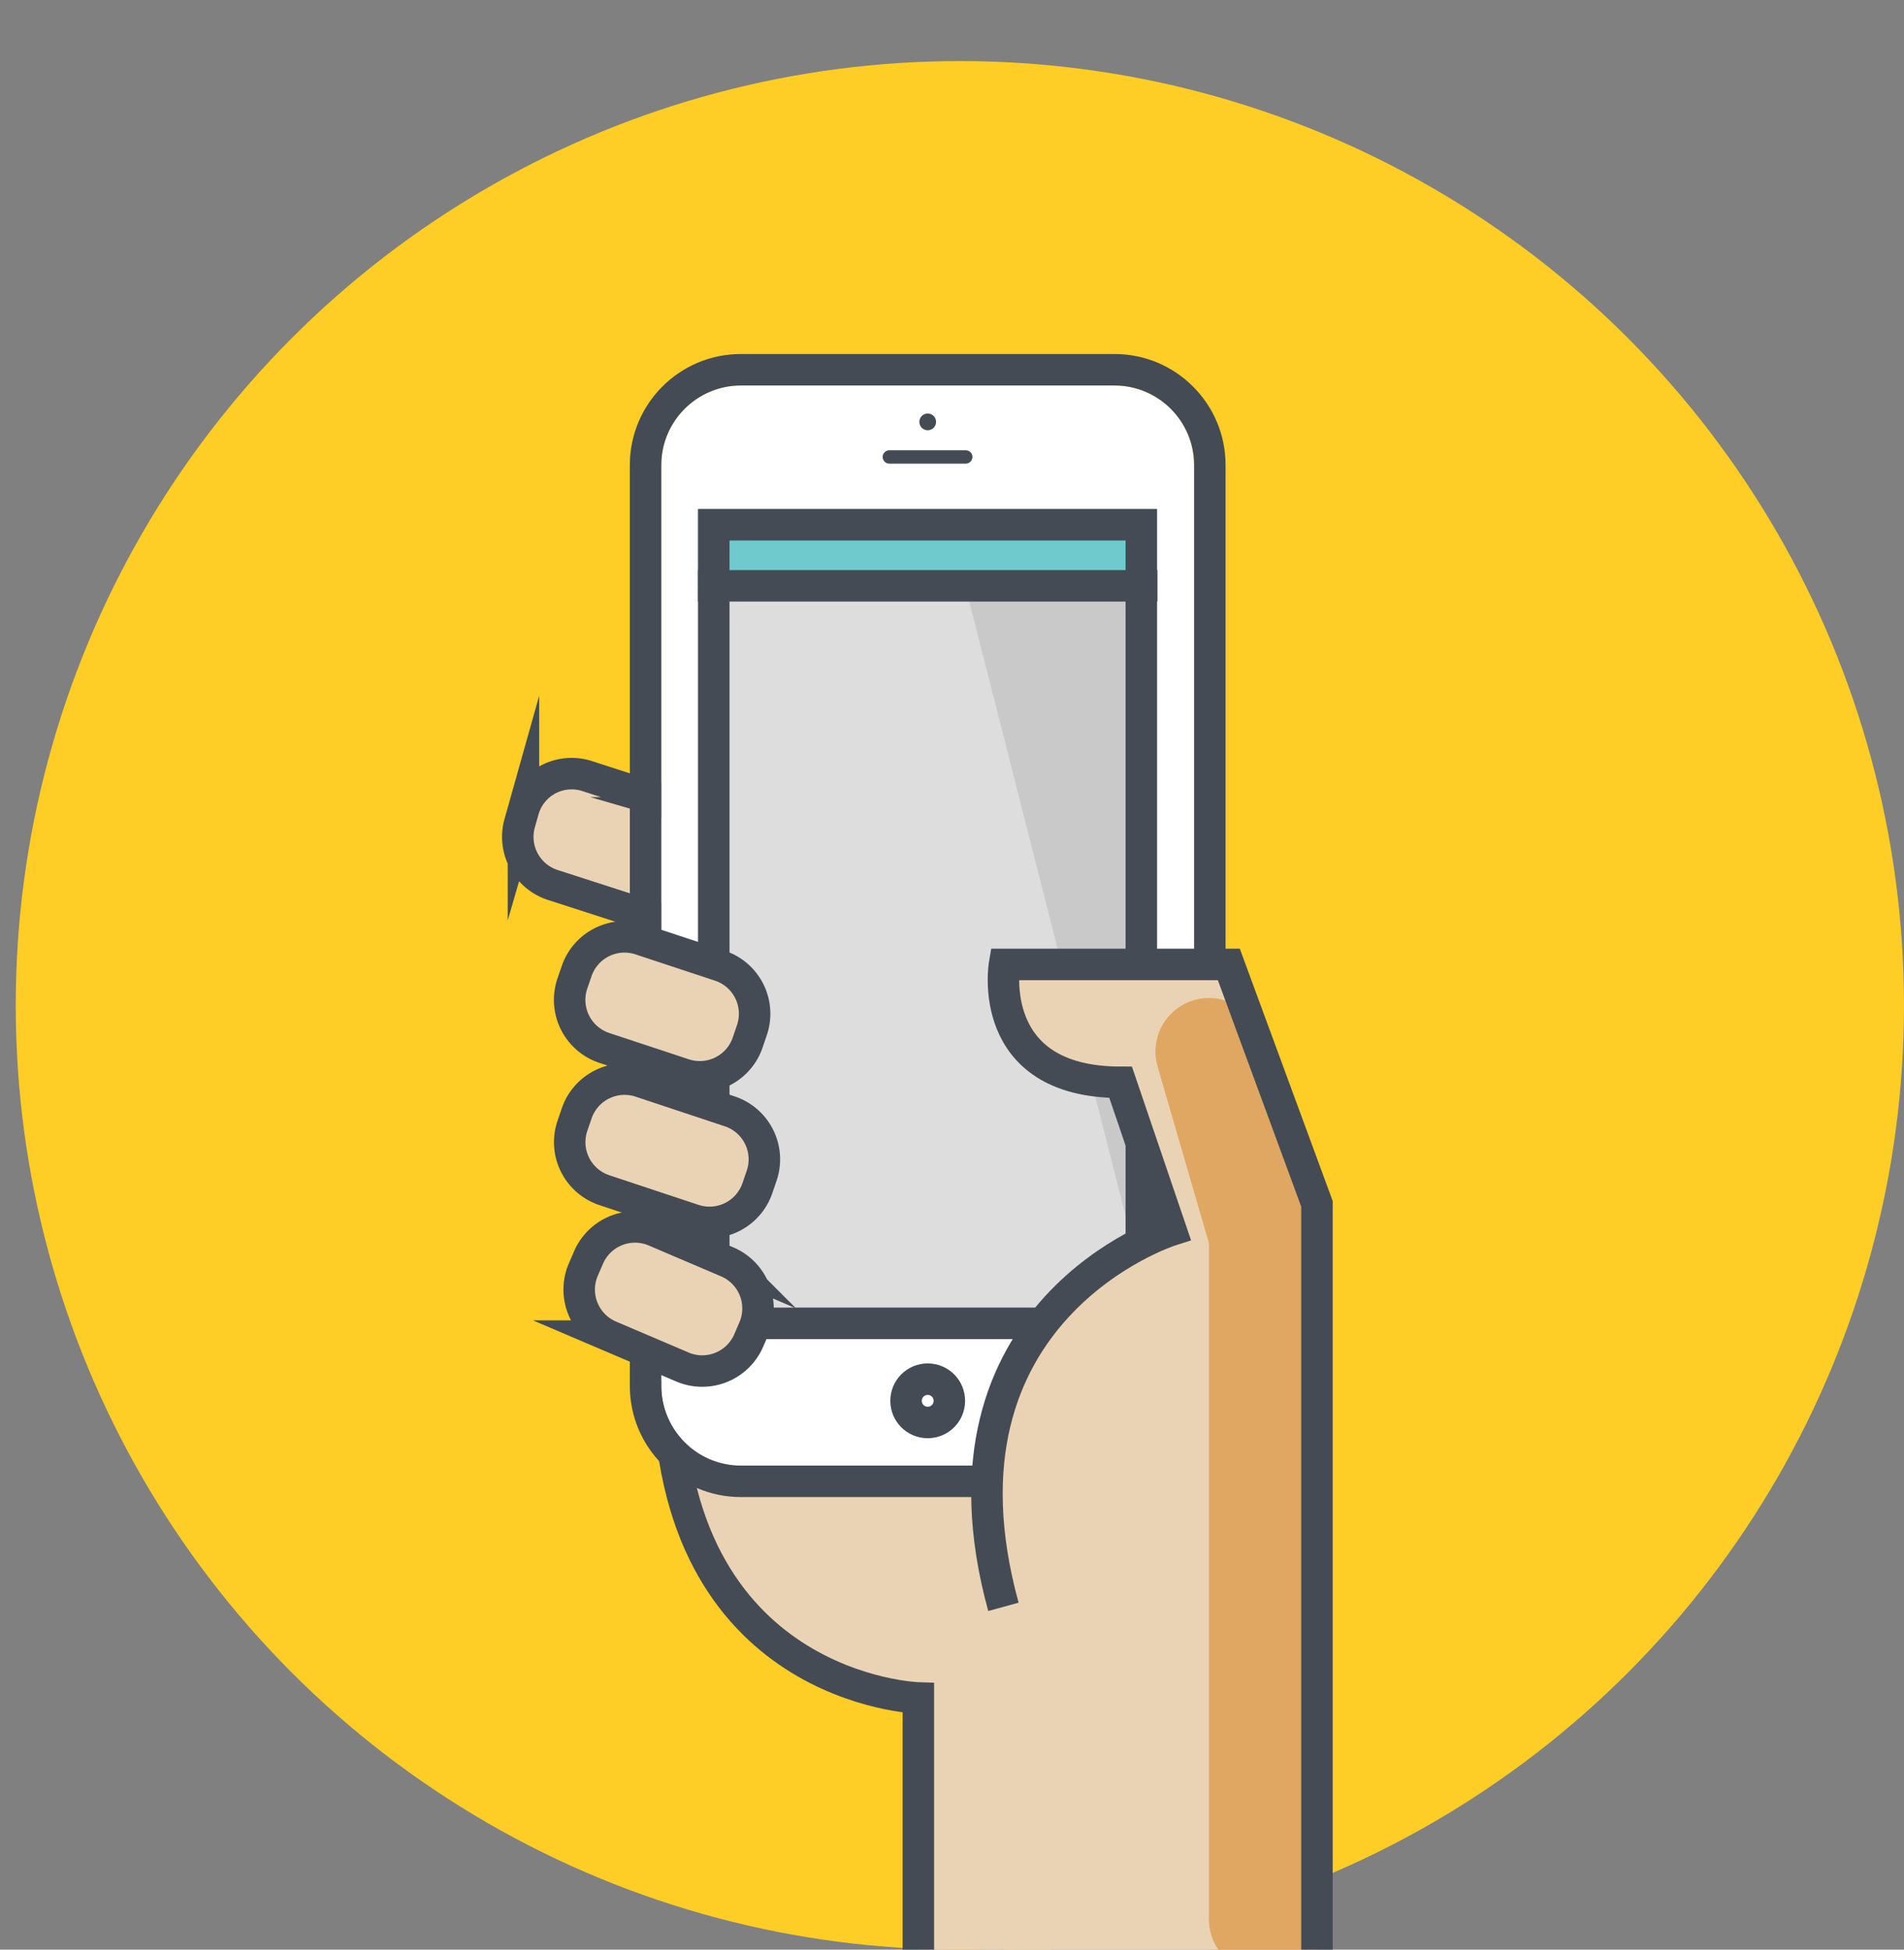 <!-- <svg xmlns="http://www.w3.org/2000/svg" xmlns:xlink="http://www.w3.org/1999/xlink" width="121" height="123.881" viewBox="0 0 121 123.881"><defs><clipPath id="a"><ellipse cx="60.5" cy="61.94" rx="60.5" ry="61.94" transform="translate(843 147)" fill="#fff" stroke="#707070" stroke-width="1"/></clipPath></defs><g transform="translate(-903 -146.119)"><circle cx="60" cy="60" r="60" transform="translate(904 150)" fill="#fecd26"/><g transform="translate(60 -0.881)" clip-path="url(#a)"><g transform="translate(875.906 170.614)"><g transform="translate(0 0)"><path d="M209.025,93.675V76.682s-15.869-.488-15.869-20.2h24.312V93.675Z" transform="translate(-183.569 6.713)" fill="#ead3b5"/><path d="M209.025,93.675V76.682s-15.869-.488-15.869-20.2" transform="translate(-183.569 6.713)" fill="none" stroke="#444b54" stroke-miterlimit="10" stroke-width="2"/><path d="M190.283-2.342a3.19,3.19,0,0,1-3.988,2.164L179-2.533A3.211,3.211,0,0,1,176.833-6.5l.233-.828a3.191,3.191,0,0,1,3.988-2.164l7.3,2.355a3.19,3.19,0,0,1,2.164,3.988Z" transform="translate(-176.707 34.291)" fill="#ead3b5" stroke="#444b54" stroke-miterlimit="10" stroke-width="2"/><g transform="translate(9.121)"><path d="M192.356-46.895a5.061,5.061,0,0,1,5.049-5.049h23.761a5.062,5.062,0,0,1,5.049,5.049V11.636a5.061,5.061,0,0,1-5.049,5.049H197.4a5.061,5.061,0,0,1-5.049-5.049V-46.895Z" transform="translate(-192.356 51.944)" fill="#fff"/><rect width="29.17" height="47.881" transform="translate(2.333 12.729)" fill="#dedddd"/><path d="M225.5-30.1h12.185V17.776h0Z" transform="translate(-206.182 42.834)" fill="#c9c9c9"/><rect width="29.17" height="4.858" transform="translate(2.333 7.85)" fill="#6fcacd"/><rect width="29.17" height="0.764" transform="translate(2.333 12.899)" fill="#b2b3b3"/><g transform="translate(-192.356 51.944)" fill="none" stroke-miterlimit="10"><path d="M192.356-46.895a5.061,5.061,0,0,1,5.049-5.049h23.761a5.062,5.062,0,0,1,5.049,5.049V11.636a5.061,5.061,0,0,1-5.049,5.049H197.4a5.061,5.061,0,0,1-5.049-5.049V-46.895Z" stroke="none"/><path d="M 197.4046783447266 -51.94400405883789 C 194.6256256103516 -51.94400405883789 192.3560028076172 -49.67378997802734 192.3560028076172 -46.89475250244141 L 192.3560028076172 11.63643646240234 C 192.3560028076172 14.41547775268555 194.6256256103516 16.68510437011719 197.4046783447266 16.68510437011719 L 221.1652374267578 16.68510437011719 C 223.9442596435547 16.68510437011719 226.2144775390625 14.41547775268555 226.2144775390625 11.63643646240234 L 226.2144775390625 -46.89475250244141 C 226.2144775390625 -49.67378997802734 223.9442596435547 -51.94400405883789 221.1652374267578 -51.94400405883789 L 197.4046783447266 -51.94400405883789 M 197.4046783447266 -53.94400405883789 L 221.1652374267578 -53.94400405883789 C 225.0522003173828 -53.94400405883789 228.2144775390625 -50.78172302246094 228.2144775390625 -46.89475250244141 L 228.2144775390625 11.63643646240234 C 228.2144775390625 15.52309036254883 225.0522003173828 18.68510437011719 221.1652374267578 18.68510437011719 L 197.4046783447266 18.68510437011719 C 193.5180206298828 18.68510437011719 190.3560028076172 15.52309036254883 190.3560028076172 11.63643646240234 L 190.3560028076172 -46.89475250244141 C 190.3560028076172 -50.78172302246094 193.5180206298828 -53.94400405883789 197.4046783447266 -53.94400405883789 Z" stroke="none" fill="#444b54"/></g><g transform="translate(2.333 7.85)" fill="none" stroke="#444b54" stroke-miterlimit="10" stroke-width="2"><rect width="29.17" height="52.739" stroke="none"/><rect x="1" y="1" width="27.17" height="50.739" fill="none"/></g><g transform="translate(-204.092 50.668)" fill="none" stroke-miterlimit="10"><path d="M221.552-48.356a.525.525,0,0,1-.53.53.526.526,0,0,1-.53-.53.525.525,0,0,1,.53-.53A.525.525,0,0,1,221.552-48.356Z" stroke="none"/><path d="M 221.0214080810547 -48.88600540161133 C 221.3186492919922 -48.88600540161133 221.5517730712891 -48.65286636352539 221.5517730712891 -48.35560607910156 C 221.5517730712891 -48.05892562866211 221.3186492919922 -47.82521438598633 221.0214080810547 -47.82521438598633 C 220.7247009277344 -47.82521438598633 220.4909973144531 -48.05892562866211 220.4909973144531 -48.35560607910156 C 220.4909973144531 -48.65286636352539 220.7247009277344 -48.88600540161133 221.0214080810547 -48.88600540161133 Z" stroke="none" fill="#444b54"/></g><g transform="translate(-202.422 48.998)" fill="none" stroke-miterlimit="10"><path d="M222.194-44.458a.425.425,0,0,1-.424.424h-4.859a.425.425,0,0,1-.424-.424h0a.425.425,0,0,1,.424-.424h4.859a.425.425,0,0,1,.424.424Z" stroke="none"/><path d="M 216.9113159179688 -44.88200378417969 L 221.7699890136719 -44.88200378417969 C 222.0031433105469 -44.88200378417969 222.1937103271484 -44.69140243530273 222.1937103271484 -44.4582633972168 C 222.1937103271484 -44.22454452514648 222.0031433105469 -44.03394317626953 221.7699890136719 -44.03394317626953 L 216.9113159179688 -44.03394317626953 C 216.6781921386719 -44.03394317626953 216.4870147705078 -44.22454452514648 216.4870147705078 -44.4582633972168 C 216.4870147705078 -44.69140243530273 216.6781921386719 -44.88200378417969 216.9113159179688 -44.88200378417969 Z" stroke="none" fill="#444b54"/></g><g transform="translate(-202.772 7.472)" fill="none" stroke-miterlimit="10"><path d="M222.077,57.042a2.376,2.376,0,1,1-2.376-2.376A2.372,2.372,0,0,1,222.077,57.042Z" stroke="none"/><path d="M 219.70068359375 56.66600036621094 C 219.4900054931641 56.66600036621094 219.3249816894531 56.83102798461914 219.3249816894531 57.04169845581055 C 219.3249816894531 57.25270843505859 219.4900054931641 57.41799926757812 219.70068359375 57.41799926757812 C 219.9117126464844 57.41799926757812 220.0770111083984 57.25270843505859 220.0770111083984 57.04169845581055 C 220.0770111083984 56.83102798461914 219.9117126464844 56.66600036621094 219.70068359375 56.66600036621094 M 219.70068359375 54.66600036621094 C 221.0161895751953 54.66600036621094 222.0770111083984 55.72679138183594 222.0770111083984 57.04169845581055 C 222.0770111083984 58.35720062255859 221.0161895751953 59.41799926757812 219.70068359375 59.41799926757812 C 218.3851928710938 59.41799926757812 217.3249816894531 58.35720062255859 217.3249816894531 57.04169845581055 C 217.3249816894531 55.72679138183594 218.3851928710938 54.66600036621094 219.70068359375 54.66600036621094 Z" stroke="none" fill="#444b54"/></g><line x2="29.191" transform="translate(2.333 12.729)" fill="none" stroke="#444b54" stroke-miterlimit="10" stroke-width="2"/></g><path d="M248.835,74.771V26.381l-5.6-15.211H228.978s-1.273,7.489,7.382,7.489l3.2,9.4s-15.847,5.028-10.65,23.93V74.75h19.921Z" transform="translate(-198.049 25.616)" fill="#ead3b5"/><path d="M255.474,75.809V32.361l-3.4-11.694" transform="translate(-208.147 21.655)" fill="none" stroke="#e0a763" stroke-linecap="round" stroke-miterlimit="10" stroke-width="6.809"/><path d="M248.835,74.771V26.381l-5.6-15.211H228.978s-1.273,7.489,7.382,7.489l3.2,9.4s-15.847,5.028-10.65,23.93" transform="translate(-198.048 25.616)" fill="none" stroke="#444b54" stroke-miterlimit="10" stroke-width="2"/><path d="M194.3,30.577a3.215,3.215,0,0,1-4.052,2.037l-5.685-1.888a3.215,3.215,0,0,1-2.037-4.052l.276-.806a3.215,3.215,0,0,1,4.052-2.036l5.685,1.888a3.215,3.215,0,0,1,2.037,4.052Z" transform="translate(-179.066 20.402)" fill="#ead3b5" stroke="#444b54" stroke-miterlimit="10" stroke-width="2"/><path d="M193.681,14.859a3.216,3.216,0,0,1-4.052,2.036l-5.07-1.676a3.216,3.216,0,0,1-2.037-4.052l.276-.806a3.215,3.215,0,0,1,4.052-2.037L191.92,10a3.215,3.215,0,0,1,2.036,4.052Z" transform="translate(-179.066 26.87)" fill="#ead3b5" stroke="#444b54" stroke-miterlimit="10" stroke-width="2"/><path d="M194.182,46.994a3.218,3.218,0,0,1-4.2,1.7l-4.625-1.973a3.211,3.211,0,0,1-1.7-4.2l.339-.785a3.218,3.218,0,0,1,4.2-1.7l4.624,1.973a3.218,3.218,0,0,1,1.7,4.2Z" transform="translate(-179.503 13.679)" fill="#ead3b5" stroke="#444b54" stroke-miterlimit="10" stroke-width="2"/></g></g></g></g></svg> -->

<svg width="121" height="123.881" viewBox="0 0 121 123.881" class="form-grid__icon"><rect x="0" y="0" width="121" height="123.881" fill="#808080" stroke="none"/><defs><clipPath id="a"><ellipse cx="60.5" cy="61.94" rx="60.5" ry="61.94" transform="translate(843 147)" fill="#fff" stroke="#707070" stroke-width="1"></ellipse></clipPath></defs><g transform="translate(-903 -146.119)"><circle cx="60" cy="60" r="60" transform="translate(904 150)" fill="#fecd26"></circle><g transform="translate(935.906 170.614)"><g transform=""><path d="M209.025,93.675V76.682s-15.869-.488-15.869-20.2h24.312V93.675Z" transform="translate(-183.569 6.713)" fill="#ead3b5"></path><path d="M209.025,93.675V76.682s-15.869-.488-15.869-20.2" transform="translate(-183.569 6.713)" fill="none" stroke="#444b54" stroke-miterlimit="10" stroke-width="2"></path><path d="M190.283-2.342a3.19,3.19,0,0,1-3.988,2.164L179-2.533A3.211,3.211,0,0,1,176.833-6.5l.233-.828a3.191,3.191,0,0,1,3.988-2.164l7.3,2.355a3.19,3.19,0,0,1,2.164,3.988Z" transform="translate(-176.707 34.291)" fill="#ead3b5" stroke="#444b54" stroke-miterlimit="10" stroke-width="2"></path><g transform="translate(9.121)"><path d="M192.356-46.895a5.061,5.061,0,0,1,5.049-5.049h23.761a5.062,5.062,0,0,1,5.049,5.049V11.636a5.061,5.061,0,0,1-5.049,5.049H197.4a5.061,5.061,0,0,1-5.049-5.049V-46.895Z" transform="translate(-192.356 51.944)" fill="#fff"></path><rect width="29.17" height="47.881" transform="translate(2.333 12.729)" fill="#dedddd"></rect><path d="M225.5-30.1h12.185V17.776h0Z" transform="translate(-206.182 42.834)" fill="#c9c9c9"></path><rect width="29.17" height="4.858" transform="translate(2.333 7.85)" fill="#6fcacd"></rect><rect width="29.17" height="0.764" transform="translate(2.333 12.899)" fill="#b2b3b3"></rect><g transform="translate(-192.356 51.944)" fill="none" stroke-miterlimit="10"><path d="M192.356-46.895a5.061,5.061,0,0,1,5.049-5.049h23.761a5.062,5.062,0,0,1,5.049,5.049V11.636a5.061,5.061,0,0,1-5.049,5.049H197.4a5.061,5.061,0,0,1-5.049-5.049V-46.895Z" stroke="none"></path><path d="M 197.405 -51.944 C 194.626 -51.944 192.356 -49.674 192.356 -46.895 L 192.356 11.636 C 192.356 14.415 194.626 16.685 197.405 16.685 L 221.165 16.685 C 223.944 16.685 226.214 14.415 226.214 11.636 L 226.214 -46.895 C 226.214 -49.674 223.944 -51.944 221.165 -51.944 L 197.405 -51.944 M 197.405 -53.944 L 221.165 -53.944 C 225.052 -53.944 228.214 -50.782 228.214 -46.895 L 228.214 11.636 C 228.214 15.523 225.052 18.685 221.165 18.685 L 197.405 18.685 C 193.518 18.685 190.356 15.523 190.356 11.636 L 190.356 -46.895 C 190.356 -50.782 193.518 -53.944 197.405 -53.944 Z" stroke="none" fill="#444b54"></path></g><g transform="translate(2.333 7.85)" fill="none" stroke="#444b54" stroke-miterlimit="10" stroke-width="2"><rect width="29.17" height="52.739" stroke="none"></rect><rect x="1" y="1" width="27.17" height="50.739" fill="none"></rect></g><g transform="translate(-204.092 50.668)" fill="none" stroke-miterlimit="10"><path d="M221.552-48.356a.525.525,0,0,1-.53.53.526.526,0,0,1-.53-.53.525.525,0,0,1,.53-.53A.525.525,0,0,1,221.552-48.356Z" stroke="none"></path><path d="M 221.021 -48.886 C 221.319 -48.886 221.552 -48.653 221.552 -48.356 C 221.552 -48.059 221.319 -47.825 221.021 -47.825 C 220.725 -47.825 220.491 -48.059 220.491 -48.356 C 220.491 -48.653 220.725 -48.886 221.021 -48.886 Z" stroke="none" fill="#444b54"></path></g><g transform="translate(-202.422 48.998)" fill="none" stroke-miterlimit="10"><path d="M222.194-44.458a.425.425,0,0,1-.424.424h-4.859a.425.425,0,0,1-.424-.424h0a.425.425,0,0,1,.424-.424h4.859a.425.425,0,0,1,.424.424Z" stroke="none"></path><path d="M 216.911 -44.882 L 221.77 -44.882 C 222.003 -44.882 222.194 -44.691 222.194 -44.458 C 222.194 -44.225 222.003 -44.034 221.77 -44.034 L 216.911 -44.034 C 216.678 -44.034 216.487 -44.225 216.487 -44.458 C 216.487 -44.691 216.678 -44.882 216.911 -44.882 Z" stroke="none" fill="#444b54"></path></g><g transform="translate(-202.772 7.472)" fill="none" stroke-miterlimit="10"><path d="M222.077,57.042a2.376,2.376,0,1,1-2.376-2.376A2.372,2.372,0,0,1,222.077,57.042Z" stroke="none"></path><path d="M 219.701 56.666 C 219.49 56.666 219.325 56.831 219.325 57.042 C 219.325 57.253 219.49 57.418 219.701 57.418 C 219.912 57.418 220.077 57.253 220.077 57.042 C 220.077 56.831 219.912 56.666 219.701 56.666 M 219.701 54.666 C 221.016 54.666 222.077 55.727 222.077 57.042 C 222.077 58.357 221.016 59.418 219.701 59.418 C 218.385 59.418 217.325 58.357 217.325 57.042 C 217.325 55.727 218.385 54.666 219.701 54.666 Z" stroke="none" fill="#444b54"></path></g><line x2="29.191" transform="translate(2.333 12.729)" fill="none" stroke="#444b54" stroke-miterlimit="10" stroke-width="2"></line></g><path d="M248.835,74.771V26.381l-5.6-15.211H228.978s-1.273,7.489,7.382,7.489l3.2,9.4s-15.847,5.028-10.65,23.93V74.75h19.921Z" transform="translate(-198.049 25.616)" fill="#ead3b5"></path><path d="M255.474,75.809V32.361l-3.4-11.694" transform="translate(-208.147 21.655)" fill="none" stroke="#e0a763" stroke-linecap="round" stroke-miterlimit="10" stroke-width="6.809"></path><path d="M248.835,74.771V26.381l-5.6-15.211H228.978s-1.273,7.489,7.382,7.489l3.2,9.4s-15.847,5.028-10.65,23.93" transform="translate(-198.048 25.616)" fill="none" stroke="#444b54" stroke-miterlimit="10" stroke-width="2"></path><path d="M194.3,30.577a3.215,3.215,0,0,1-4.052,2.037l-5.685-1.888a3.215,3.215,0,0,1-2.037-4.052l.276-.806a3.215,3.215,0,0,1,4.052-2.036l5.685,1.888a3.215,3.215,0,0,1,2.037,4.052Z" transform="translate(-179.066 20.402)" fill="#ead3b5" stroke="#444b54" stroke-miterlimit="10" stroke-width="2"></path><path d="M193.681,14.859a3.216,3.216,0,0,1-4.052,2.036l-5.07-1.676a3.216,3.216,0,0,1-2.037-4.052l.276-.806a3.215,3.215,0,0,1,4.052-2.037L191.92,10a3.215,3.215,0,0,1,2.036,4.052Z" transform="translate(-179.066 26.87)" fill="#ead3b5" stroke="#444b54" stroke-miterlimit="10" stroke-width="2"></path><path d="M194.182,46.994a3.218,3.218,0,0,1-4.2,1.7l-4.625-1.973a3.211,3.211,0,0,1-1.7-4.2l.339-.785a3.218,3.218,0,0,1,4.2-1.7l4.624,1.973a3.218,3.218,0,0,1,1.7,4.2Z" transform="translate(-179.503 13.679)" fill="#ead3b5" stroke="#444b54" stroke-miterlimit="10" stroke-width="2"></path></g></g></g></svg>